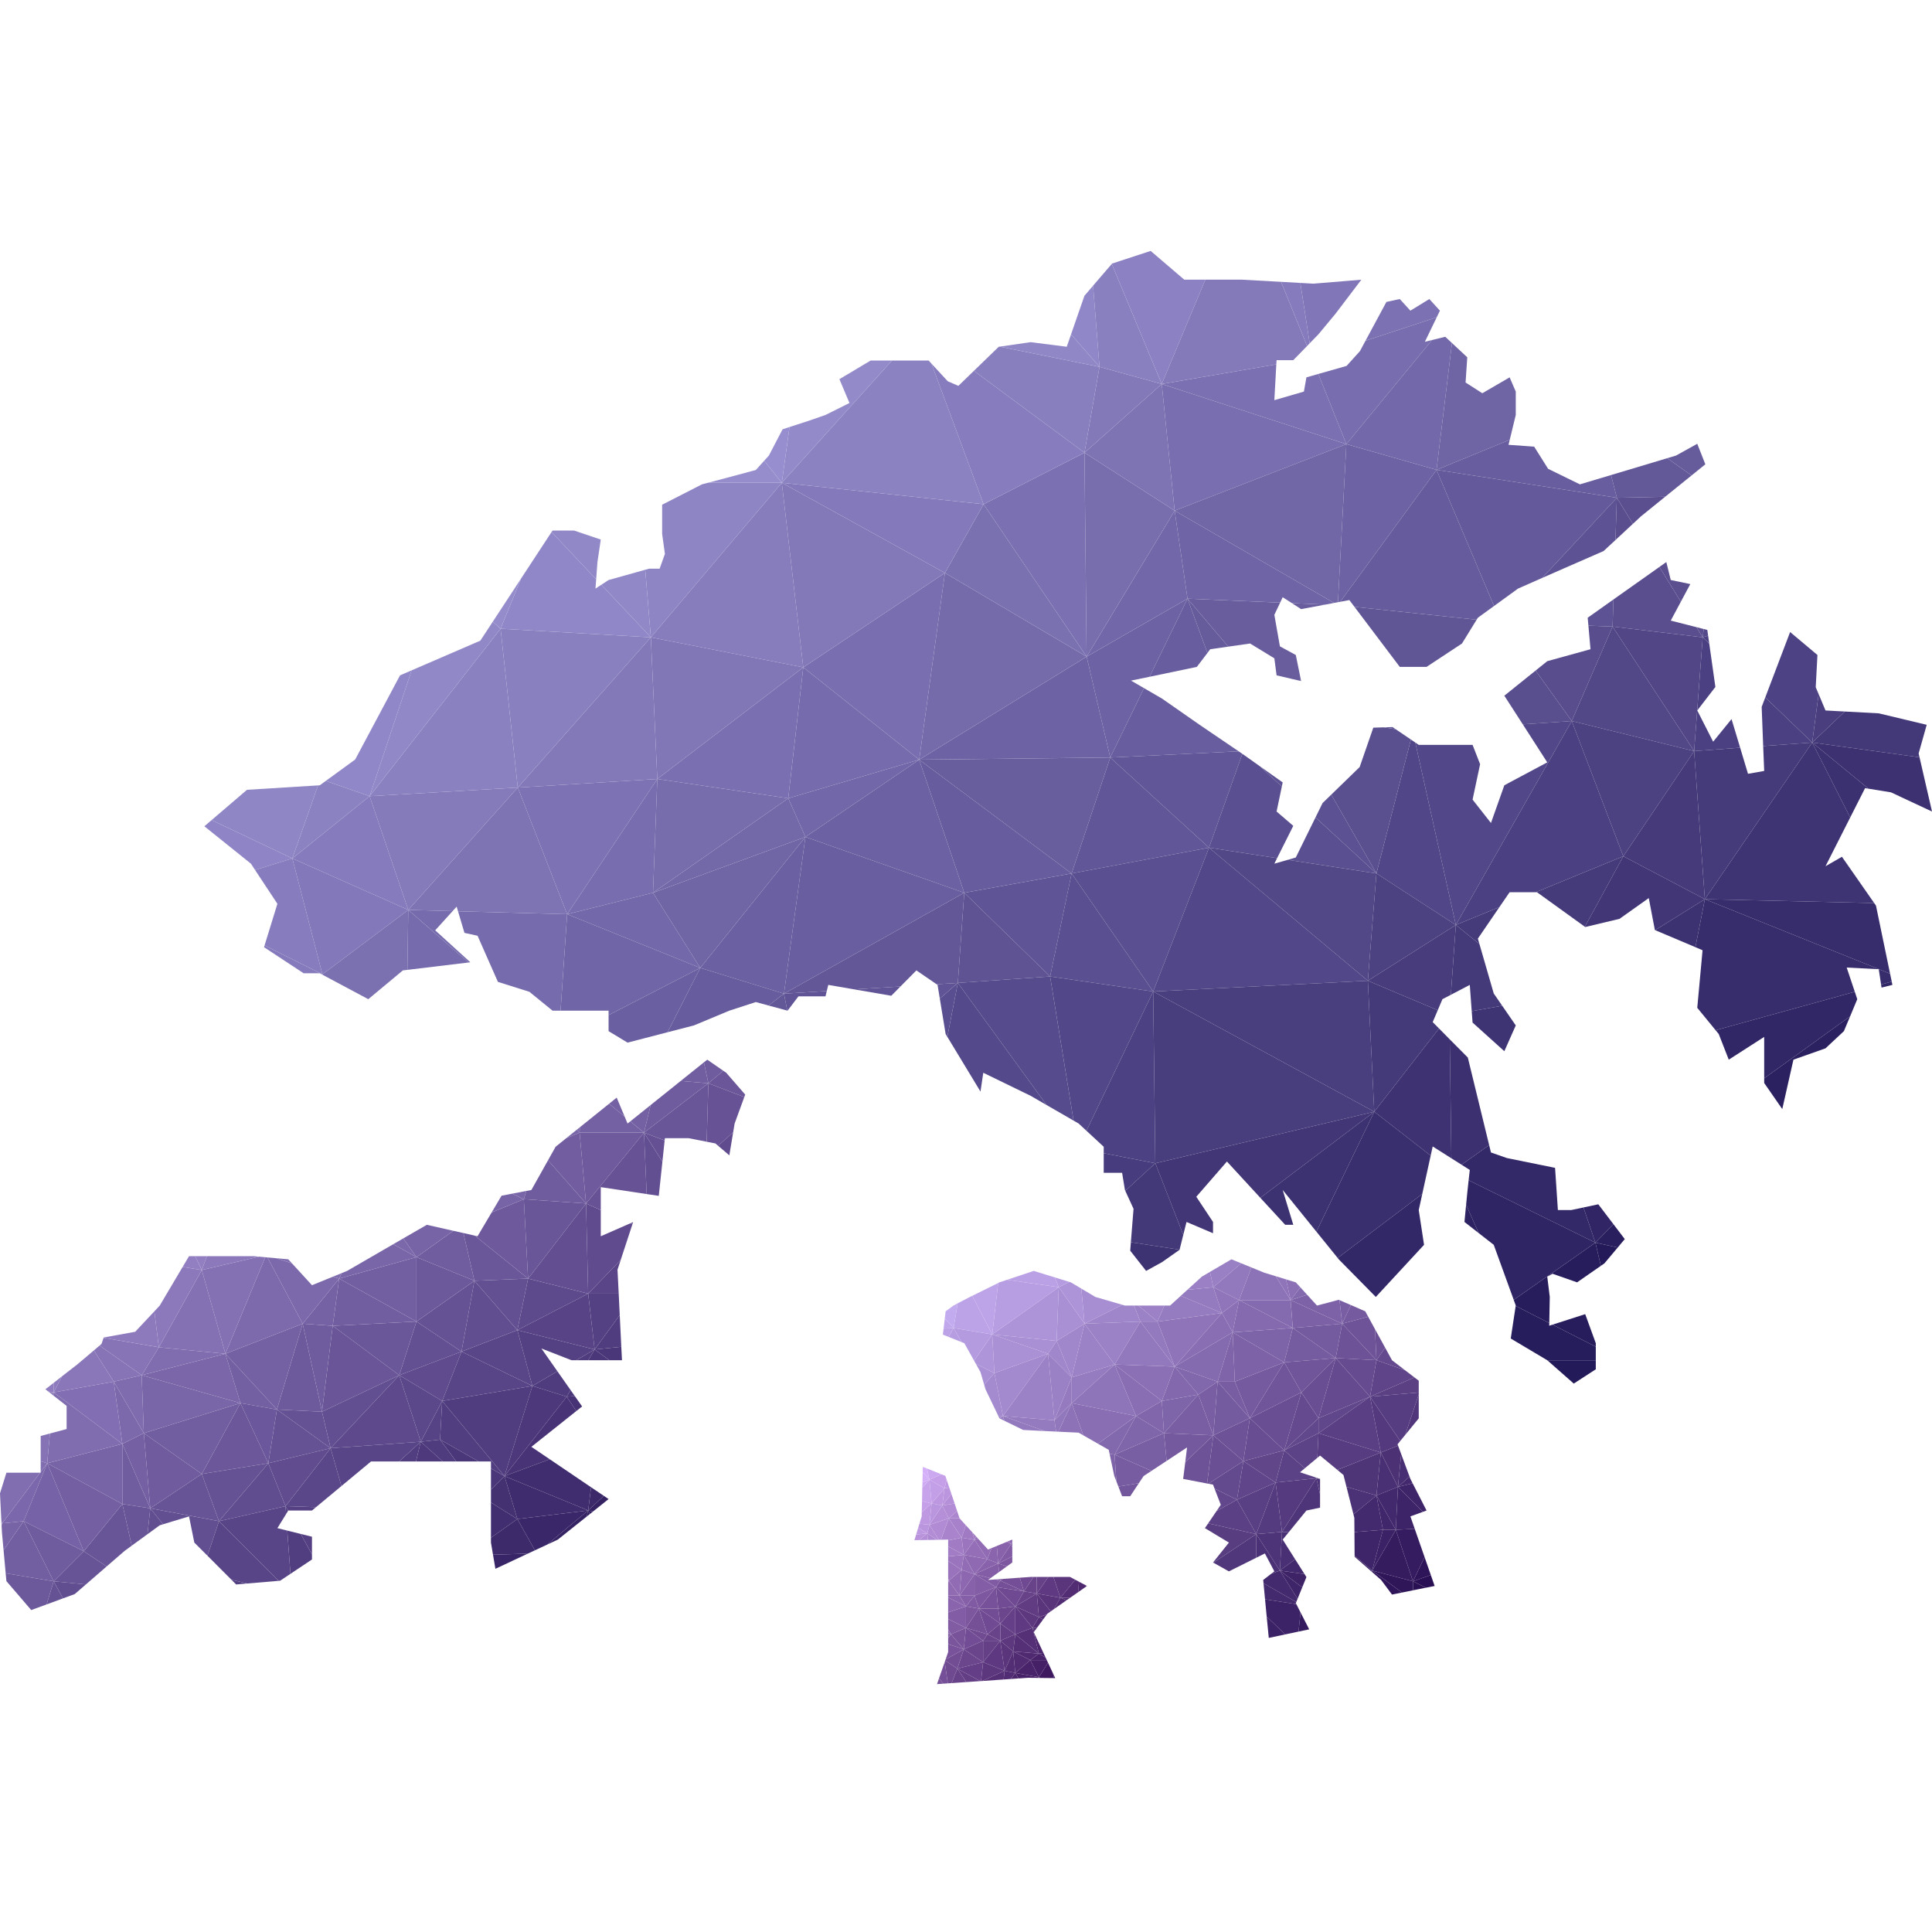 <svg id="Layer_1" data-name="Layer 1" xmlns="http://www.w3.org/2000/svg" viewBox="0 0 500 500"><title>Mapa_Artboard 4</title><polygon points="257.76 410.73 258.87 409.07 257.62 408.75 255.7 408.89 256.33 408.43 252.21 407.4 257.76 410.73" style="fill:#805aa2"/><polygon points="252.21 407.4 256.33 408.43 258.59 406.81 258.32 404.62 252.21 407.4" style="fill:#835da5"/><polygon points="258.82 408.67 257.62 408.75 258.87 409.07 258.82 408.67" style="fill:#835da5"/><polygon points="252.21 407.4 258.32 404.62 255.54 403.51 252.21 407.4" style="fill:#8862aa"/><polygon points="252.21 412.95 257.76 410.73 252.21 407.4 252.21 412.95" style="fill:#835da5"/><polygon points="252.21 412.95 252.21 407.4 248.32 412.95 252.21 412.95" style="fill:#8762aa"/><polygon points="252.21 407.4 249.43 402.4 248.87 406.29 252.21 407.4" style="fill:#926db5"/><polygon points="258.32 404.62 258.59 406.81 260.58 405.38 258.32 404.62" style="fill:#7c569e"/><polygon points="259.6 408.61 258.82 408.67 258.87 409.07 259.6 408.61" style="fill:#7c569e"/><polygon points="258.32 404.62 257.97 400.09 256.58 400.66 255.54 403.51 258.32 404.62" style="fill:#8a64ac"/><polygon points="264.99 411.84 263.92 408.31 259.6 408.61 258.87 409.07 264.99 411.84" style="fill:#744e96"/><polygon points="252.21 407.4 255.54 403.51 249.43 402.4 252.21 407.4" style="fill:#8f6ab2"/><polygon points="252.21 412.95 253.32 416.29 257.76 410.73 252.21 412.95" style="fill:#7d579f"/><polygon points="264.99 411.84 258.87 409.07 257.76 410.73 264.99 411.84" style="fill:#754f97"/><polygon points="253.32 416.29 252.21 412.95 249.99 415.73 253.32 416.29" style="fill:#805aa2"/><polygon points="253.32 416.29 258.32 416.29 257.76 410.73 253.32 416.29" style="fill:#775199"/><polygon points="252.21 407.4 248.87 406.29 248.32 412.95 252.21 407.4" style="fill:#8d68b0"/><polygon points="258.32 404.62 260.58 405.38 261.98 404.37 261.98 402.79 258.32 404.62" style="fill:#7d579f"/><polygon points="255.54 403.51 252.21 398.51 249.43 402.4 255.54 403.51" style="fill:#946eb6"/><polygon points="252.21 412.95 248.32 412.95 249.99 415.73 252.21 412.95" style="fill:#855fa7"/><polygon points="248.87 406.29 245.54 409.07 248.32 412.95 248.87 406.29" style="fill:#916cb4"/><polygon points="248.32 412.95 245.38 412.95 245.38 413.43 249.99 415.73 248.32 412.95" style="fill:#8a64ac"/><polygon points="248.87 406.29 245.38 403.96 245.38 408.48 245.54 409.07 248.87 406.29" style="fill:#9974bc"/><polygon points="262.76 415.73 264.99 411.84 257.76 410.73 262.76 415.73" style="fill:#6f4991"/><polygon points="255.54 403.51 256.58 400.66 255.7 401.02 253.23 398.31 252.21 398.51 255.54 403.51" style="fill:#916bb3"/><polygon points="258.32 404.62 261.98 402.79 261.98 400.43 261.65 399.62 258.32 404.62" style="fill:#815ca4"/><polygon points="258.32 416.29 262.76 415.73 257.76 410.73 258.32 416.29" style="fill:#714b93"/><polygon points="258.32 404.62 261.65 399.62 260.59 399.01 257.97 400.09 258.32 404.62" style="fill:#8862aa"/><polygon points="261.98 400.43 261.98 399.6 261.65 399.62 261.98 400.43" style="fill:#7d58a0"/><polygon points="252.21 398.51 248.87 397.95 249.43 402.4 252.21 398.51" style="fill:#9b76be"/><polygon points="248.87 406.29 249.43 402.4 245.38 402.8 245.38 403.96 248.87 406.29" style="fill:#9a75bd"/><polygon points="248.87 397.95 252.21 398.51 251.62 396.54 249.95 394.72 248.87 397.95" style="fill:#a07bc3"/><polygon points="245.54 409.07 245.38 409.62 245.38 412.95 248.32 412.95 245.54 409.07" style="fill:#916bb2"/><polygon points="262.76 415.73 258.32 416.29 258.87 420.18 262.76 415.73" style="fill:#6c468d"/><polygon points="258.87 420.18 258.32 416.29 253.32 416.29 258.87 420.18" style="fill:#724c94"/><polygon points="253.32 416.29 255.54 422.95 258.87 420.18 253.32 416.29" style="fill:#704a92"/><polygon points="245.38 400.19 245.38 402.8 249.43 402.4 245.38 400.19" style="fill:#a27dc5"/><polygon points="245.38 409.11 245.38 409.62 245.54 409.07 245.38 409.11" style="fill:#9872ba"/><polygon points="264.99 411.84 267.48 408.11 266.74 408.11 263.92 408.31 264.99 411.84" style="fill:#6f4991"/><polygon points="264.99 411.84 268.32 412.4 268.32 408.11 267.48 408.11 264.99 411.84" style="fill:#68438a"/><polygon points="262.76 415.73 268.32 412.4 264.99 411.84 262.76 415.73" style="fill:#674289"/><polygon points="262.76 415.73 268.87 418.51 268.32 412.4 262.76 415.73" style="fill:#613c83"/><polygon points="253.23 398.31 252.63 397.66 252.21 398.51 253.23 398.31" style="fill:#9771ba"/><polygon points="261.15 398.78 260.59 399.01 261.65 399.62 261.15 398.78" style="fill:#8d68b0"/><polygon points="261.98 398.97 261.98 398.44 261.15 398.78 261.65 399.62 261.98 398.97" style="fill:#8b65ad"/><polygon points="253.32 416.29 249.99 415.73 249.99 421.29 253.32 416.29" style="fill:#7d579e"/><polygon points="249.99 421.29 249.99 415.73 245.38 417.27 245.38 418.99 249.99 421.29" style="fill:#825ca5"/><polygon points="255.54 422.95 253.32 416.29 249.99 421.29 255.54 422.95" style="fill:#755097"/><polygon points="258.87 420.18 262.76 422.95 262.76 415.73 258.87 420.18" style="fill:#653f87"/><polygon points="245.38 408.48 245.38 408.89 245.54 409.07 245.38 408.48" style="fill:#a17bc3"/><polygon points="248.87 397.95 245.38 398.65 245.38 400.19 249.43 402.4 248.87 397.95" style="fill:#a17cc4"/><polygon points="248.87 397.95 245.54 392.95 243.53 398.48 245.38 398.44 245.38 398.65 248.87 397.95" style="fill:#a984cc"/><polygon points="249.99 415.73 245.38 413.43 245.38 417.27 249.99 415.73" style="fill:#8a65ad"/><polygon points="252.63 397.66 251.62 396.54 252.21 398.51 252.63 397.66" style="fill:#9f79c1"/><polygon points="245.38 409.01 245.38 409.11 245.54 409.07 245.38 409.01" style="fill:#9e79c1"/><polygon points="262.76 422.95 258.87 420.18 258.87 424.62 262.76 422.95" style="fill:#633e85"/><polygon points="255.54 422.95 258.87 424.62 258.87 420.18 255.54 422.95" style="fill:#68438a"/><polygon points="255.54 422.95 249.99 421.29 254.43 424.62 255.54 422.95" style="fill:#704b92"/><polygon points="249.99 421.29 249.43 426.84 254.43 424.62 249.99 421.29" style="fill:#724c95"/><polygon points="268.32 412.4 271.32 408.11 268.32 408.11 268.32 412.4" style="fill:#664188"/><polygon points="274.43 413.51 272.63 408.11 271.32 408.11 268.32 412.4 274.43 413.51" style="fill:#5f3981"/><polygon points="245.38 408.89 245.38 409.01 245.54 409.07 245.38 408.89" style="fill:#a27cc4"/><polygon points="254.43 424.62 258.87 424.62 255.54 422.95 254.43 424.62" style="fill:#69438a"/><polygon points="267.21 421.29 268.87 418.51 262.76 415.73 267.21 421.29" style="fill:#5d387f"/><polygon points="268.87 427.95 267.21 421.29 262.76 422.95 268.87 427.95" style="fill:#553077"/><polygon points="262.76 415.73 262.76 422.95 267.21 421.29 262.76 415.73" style="fill:#5f3981"/><polygon points="249.99 421.29 245.38 418.99 245.38 421.67 246.1 422.95 249.99 421.29" style="fill:#815ca3"/><polygon points="261.98 399.33 261.98 398.97 261.65 399.62 261.98 399.33" style="fill:#855fa7"/><polygon points="245.38 421.67 245.38 422.66 246.1 422.95 245.38 421.67" style="fill:#8863ab"/><polygon points="248.87 397.95 249.95 394.72 248.34 392.95 245.54 392.95 248.87 397.95" style="fill:#a782ca"/><polygon points="239.99 396.84 240.13 398.54 242.47 398.5 239.99 396.84" style="fill:#ad89d1"/><polygon points="245.54 392.95 248.34 392.95 248.34 392.95 247.7 391.04 245.54 392.95" style="fill:#ab86ce"/><polygon points="261.98 399.6 261.98 399.33 261.65 399.62 261.98 399.6" style="fill:#7e59a0"/><polygon points="268.87 418.51 269.96 419.12 270.91 417.83 268.87 418.51" style="fill:#522d74"/><polygon points="268.32 412.4 268.87 418.51 270.91 417.83 271.07 417.62 271.92 417.02 268.32 412.4" style="fill:#5a357c"/><polygon points="240.54 394.62 239.99 396.84 242.47 398.5 242.96 398.49 240.54 394.62" style="fill:#b28dd5"/><polygon points="268.32 412.4 271.92 417.02 272.76 416.43 274.43 413.51 268.32 412.4" style="fill:#59347b"/><polygon points="246.1 422.95 249.43 426.84 249.99 421.29 246.1 422.95" style="fill:#78539a"/><polygon points="262.21 427.4 258.87 424.62 259.99 432.4 262.21 427.4" style="fill:#5a357c"/><polygon points="249.43 426.84 246.1 422.95 245.38 423.91 245.38 425.5 249.43 426.84" style="fill:#7a559c"/><polygon points="239.99 396.84 237.87 398.58 240.13 398.54 239.99 396.84" style="fill:#b38dd6"/><polygon points="245.54 392.95 240.54 394.62 242.96 398.49 243.53 398.48 245.54 392.95" style="fill:#b18cd4"/><polygon points="240.54 394.62 245.54 392.95 243.87 389.62 240.54 394.62" style="fill:#b590d8"/><polygon points="245.38 422.66 245.38 423.91 246.1 422.95 245.38 422.66" style="fill:#845fa6"/><polygon points="262.76 422.95 258.87 424.62 262.21 427.4 262.76 422.95" style="fill:#5d387f"/><polygon points="267.21 421.29 268.36 421.29 269.96 419.12 268.87 418.51 267.21 421.29" style="fill:#532e75"/><polygon points="258.87 424.62 254.43 424.62 254.43 430.18 258.87 424.62" style="fill:#654087"/><polygon points="243.87 389.62 245.54 392.95 247.7 391.04 247.05 389.09 243.87 389.62" style="fill:#b28dd5"/><polygon points="254.43 424.62 249.43 426.84 254.43 430.18 254.43 424.62" style="fill:#6b458c"/><polygon points="249.43 426.84 247.76 431.84 254.43 430.18 249.43 426.84" style="fill:#6b468d"/><polygon points="267.84 421.99 268.36 421.29 267.21 421.29 267.84 421.99" style="fill:#4c286e"/><polygon points="276.06 414.12 276.93 413.51 274.43 413.51 276.06 414.12" style="fill:#4f2a71"/><polygon points="274.43 413.51 278.26 408.83 276.91 408.11 272.63 408.11 274.43 413.51" style="fill:#5a357c"/><polygon points="239.99 396.84 237.1 397.13 236.65 398.6 237.87 398.58 239.99 396.84" style="fill:#b994dc"/><polygon points="237.63 395.38 237.1 397.13 239.99 396.84 237.63 395.38" style="fill:#bd99e1"/><polygon points="244.43 385.18 241.1 389.07 243.87 389.62 244.43 385.18" style="fill:#bd98e0"/><polygon points="240.54 394.62 237.95 394.33 237.63 395.38 239.99 396.84 240.54 394.62" style="fill:#ba96de"/><polygon points="274.43 413.51 276.93 413.51 279.01 412.06 279.25 409.35 278.26 408.83 274.43 413.51" style="fill:#532d74"/><polygon points="241.1 389.07 240.54 394.62 243.87 389.62 241.1 389.07" style="fill:#ba96de"/><polygon points="243.87 389.62 247.05 389.09 246.22 386.61 243.87 389.62" style="fill:#b590d8"/><polygon points="262.21 427.4 266.65 429.62 268.87 427.95 262.21 427.4" style="fill:#4f2a71"/><polygon points="262.76 422.95 262.21 427.4 268.87 427.95 262.76 422.95" style="fill:#553077"/><polygon points="272.76 416.43 276.06 414.12 274.43 413.51 272.76 416.43" style="fill:#512c73"/><polygon points="266.65 429.62 262.21 427.4 262.76 432.95 266.65 429.62" style="fill:#512c73"/><polygon points="249.43 426.84 245.38 425.5 245.38 427.55 244.72 429.46 249.43 426.84" style="fill:#78529a"/><polygon points="241.1 389.07 238.55 391.36 238.53 392.44 237.95 394.33 240.54 394.62 241.1 389.07" style="fill:#be99e2"/><polygon points="258.87 424.62 254.43 430.18 259.99 432.4 258.87 424.62" style="fill:#5e3880"/><polygon points="259.99 432.4 254.43 430.18 253.89 435.06 254.19 435.04 259.99 432.4" style="fill:#5c377e"/><polygon points="247.76 431.84 249.43 426.84 244.72 429.46 244.62 429.75 247.76 431.84" style="fill:#724d94"/><polygon points="281.31 410.45 281.04 410.3 281.18 410.54 281.31 410.45" style="fill:#502a71"/><polygon points="243.87 389.62 246.22 386.61 245.67 384.97 244.43 385.18 243.87 389.62" style="fill:#bb96de"/><polygon points="238.62 388.51 238.55 391.36 241.1 389.07 238.62 388.51" style="fill:#c5a0e8"/><polygon points="244.43 385.18 245.67 384.97 244.99 382.94 244.43 385.18" style="fill:#bf9ae2"/><polygon points="268.87 427.95 270.05 427.79 267.53 422.41 267.84 421.99 267.21 421.29 268.87 427.95" style="fill:#4c276e"/><polygon points="270.61 429 270.05 427.79 268.87 427.95 270.61 429" style="fill:#452167"/><polygon points="266.65 429.62 270.9 429.62 270.61 429 268.87 427.95 266.65 429.62" style="fill:#48236a"/><polygon points="262.21 427.4 259.99 432.4 262.76 432.95 262.21 427.4" style="fill:#542e75"/><polygon points="262.76 432.95 259.99 432.4 259.74 434.65 261.59 434.52 262.76 432.95" style="fill:#512b73"/><polygon points="247.76 431.84 244.62 429.75 244.5 430.1 245.29 435.65 246.27 435.59 247.76 431.84" style="fill:#6f4a91"/><polygon points="281.18 410.54 281.04 410.3 279.25 409.35 279.01 412.06 281.18 410.54" style="fill:#4e2970"/><polygon points="268.87 434.07 271.23 430.31 270.9 429.62 266.65 429.62 268.87 434.07" style="fill:#452067"/><polygon points="254.43 430.18 247.76 431.84 253.68 435.07 253.89 435.06 254.43 430.18" style="fill:#643e86"/><polygon points="247.76 431.84 250.08 435.32 253.68 435.07 247.76 431.84" style="fill:#633e84"/><polygon points="241.1 389.07 240.54 382.95 238.69 385.03 238.62 388.51 241.1 389.07" style="fill:#c7a3eb"/><polygon points="244.43 385.18 240.54 382.95 241.1 389.07 244.43 385.18" style="fill:#c39fe7"/><polygon points="262.76 432.95 263.58 434.38 266.02 434.21 268.63 434.24 268.87 434.07 262.76 432.95" style="fill:#472168"/><polygon points="247.76 431.84 246.27 435.59 250.08 435.32 247.76 431.84" style="fill:#674289"/><polygon points="266.65 429.62 262.76 432.95 268.87 434.07 266.65 429.62" style="fill:#49246b"/><polygon points="259.99 432.4 254.19 435.04 259.74 434.65 259.99 432.4" style="fill:#553077"/><polygon points="240.54 382.95 244.43 385.18 244.99 382.94 244.66 381.96 243.67 381.56 240.54 382.95" style="fill:#c5a0e8"/><polygon points="240.54 382.95 238.79 380.98 238.73 383.62 240.54 382.95" style="fill:#d4b0f8"/><polygon points="262.76 432.95 261.59 434.52 263.58 434.38 262.76 432.95" style="fill:#4b266d"/><polygon points="244.5 430.1 243.01 434.37 244.15 435.73 245.29 435.65 244.5 430.1" style="fill:#754f97"/><polygon points="243.01 434.37 242.5 435.85 244.15 435.73 243.01 434.37" style="fill:#765198"/><polygon points="240.54 382.95 243.67 381.56 239.9 380.05 240.54 382.95" style="fill:#cca8f0"/><polygon points="238.73 383.62 238.69 385.03 240.54 382.95 238.73 383.62" style="fill:#ceaaf2"/><polygon points="272.51 433.06 272.82 434.29 273.09 434.29 272.51 433.06" style="fill:#39155b"/><polygon points="272.51 433.06 271.23 430.31 268.87 434.07 269.24 434.25 272.82 434.29 272.51 433.06" style="fill:#3e1960"/><polygon points="268.85 434.24 269.24 434.25 268.87 434.07 268.85 434.24" style="fill:#3c185f"/><polygon points="268.63 434.24 268.85 434.24 268.87 434.07 268.63 434.24" style="fill:#411d63"/><polygon points="240.54 382.95 239.9 380.05 238.82 379.62 238.79 380.98 240.54 382.95" style="fill:#d4b0f8"/><polygon points="320.12 388.13 314.31 385.22 315.94 389.44 314.84 391.06 320.12 388.13" style="fill:#62478c"/><polygon points="325.12 397.02 320.12 388.13 314.84 391.06 312.67 394.25 325.12 397.02" style="fill:#5b4085"/><polygon points="289.44 384.72 290.4 387.22 292.5 387.22 294.74 383.84 289.44 384.72" style="fill:#72579c"/><polygon points="314.01 371.46 301.23 370.91 301.92 378.08 307.21 374.59 306.75 378.38 314.01 371.46" style="fill:#74599e"/><polygon points="314.01 371.46 306.75 378.38 306.2 382.74 312.39 383.93 314.01 371.46" style="fill:#6d5297"/><polygon points="288.46 376.46 288.92 383.38 289.44 384.72 294.74 383.84 295.96 382 298 380.66 288.46 376.46" style="fill:#775ca1"/><polygon points="321.79 378.13 314.01 371.46 312.39 383.93 312.73 383.99 321.79 378.13" style="fill:#6a4f94"/><polygon points="320.12 388.13 321.79 378.13 312.73 383.99 313.93 384.22 314.31 385.22 320.12 388.13" style="fill:#63498d"/><polygon points="325.12 397.02 312.67 394.25 311.83 395.48 318.04 399.22 313.93 404.37 314.02 404.42 325.12 397.02" style="fill:#583d81"/><polygon points="320.12 388.13 330.12 383.68 321.79 378.13 320.12 388.13" style="fill:#60458a"/><polygon points="301.23 370.91 288.46 376.46 298 380.66 301.92 378.08 301.23 370.91" style="fill:#785ea3"/><polygon points="323.46 367.02 314.01 371.46 321.79 378.13 323.46 367.02" style="fill:#6d5297"/><polygon points="325.12 397.02 330.12 383.68 320.12 388.13 325.12 397.02" style="fill:#593f83"/><polygon points="288.46 376.46 301.23 370.91 294.01 366.46 288.46 376.46" style="fill:#7f65aa"/><polygon points="294.01 366.46 301.23 370.91 300.68 362.57 294.01 366.46" style="fill:#8166ab"/><polygon points="331.23 406.46 331.79 396.46 325.12 397.02 331.23 406.46" style="fill:#4d3377"/><polygon points="300.68 362.57 301.23 370.91 310.12 360.91 300.68 362.57" style="fill:#7e64a9"/><polygon points="325.12 397.02 331.79 396.46 330.12 383.68 325.12 397.02" style="fill:#543a7e"/><polygon points="314.02 404.42 318.04 406.67 325.12 403.14 325.12 397.02 314.02 404.42" style="fill:#50367a"/><polygon points="323.46 367.02 321.79 378.13 332.35 375.35 323.46 367.02" style="fill:#684d92"/><polygon points="301.23 370.91 314.01 371.46 310.12 360.91 301.23 370.91" style="fill:#795ea3"/><polygon points="310.12 360.91 314.01 371.46 315.12 357.57 310.12 360.91" style="fill:#795ea4"/><polygon points="288.46 376.46 287.16 376.25 288.38 382 288.92 383.38 288.46 376.46" style="fill:#7e63a8"/><polygon points="294.01 366.46 284.16 373.63 286.94 375.22 287.16 376.25 288.46 376.46 294.01 366.46" style="fill:#8268ad"/><polygon points="321.79 378.13 330.12 383.68 332.35 375.35 321.79 378.13" style="fill:#61468a"/><polygon points="330.12 383.68 340.68 382.57 340.4 382.33 336.44 381.02 337.69 379.98 332.35 375.35 330.12 383.68" style="fill:#5b4185"/><polygon points="329.02 407.27 326.91 408.89 327 409.75 335.47 414.6 335.81 413.78 331.23 406.46 329.02 407.27" style="fill:#43296d"/><polygon points="325.12 397.02 325.12 403.14 327.35 402.03 329.8 406.67 329.02 407.27 331.23 406.46 325.12 397.02" style="fill:#4b3175"/><polygon points="300.68 362.57 310.12 360.91 304.01 353.68 300.68 362.57" style="fill:#8368ae"/><polygon points="323.46 367.02 315.12 357.57 314.01 371.46 323.46 367.02" style="fill:#745a9f"/><polygon points="315.12 357.57 323.46 367.02 319.57 357.57 315.12 357.57" style="fill:#785da2"/><polygon points="332.35 352.57 319.57 357.57 323.46 367.02 332.35 352.57" style="fill:#755aa0"/><polygon points="288.46 353.13 294.01 366.46 300.68 362.57 288.46 353.13" style="fill:#896eb3"/><polygon points="277.35 363.13 273.9 370.52 279.15 370.77 280.38 371.48 277.35 363.13" style="fill:#8d72b7"/><polygon points="310.12 360.91 315.12 357.57 304.01 353.68 310.12 360.91" style="fill:#8167ac"/><polygon points="319.01 344.8 304.01 353.68 315.12 357.57 319.01 344.8" style="fill:#846aaf"/><polygon points="336.79 360.35 323.46 367.02 332.35 375.35 336.79 360.35" style="fill:#694e94"/><polygon points="331.79 396.46 340.68 382.57 330.12 383.68 331.79 396.46" style="fill:#553a7f"/><polygon points="340.68 382.57 331.79 396.46 333.52 396.54 338.1 390.92 341.63 390.18 341.63 386.7 340.68 382.57" style="fill:#4e3478"/><polygon points="327 409.75 327.39 413.9 335.49 415.15 335.35 414.89 335.47 414.6 327 409.75" style="fill:#43296d"/><polygon points="294.01 366.46 277.35 363.13 280.38 371.48 284.16 373.63 294.01 366.46" style="fill:#896eb3"/><polygon points="288.46 353.13 277.35 363.13 294.01 366.46 288.46 353.13" style="fill:#8e74b9"/><polygon points="331.23 406.46 335.18 403.54 331.96 398.44 333.52 396.54 331.79 396.46 331.23 406.46" style="fill:#492f73"/><polygon points="337.61 407.37 335.18 403.54 331.23 406.46 337.61 407.37" style="fill:#42286c"/><polygon points="340.69 382.43 340.4 382.33 340.68 382.57 340.69 382.43" style="fill:#5c4286"/><polygon points="332.35 375.35 337.69 379.98 340.93 377.28 341.23 370.91 332.35 375.35" style="fill:#5c4286"/><polygon points="340.88 382.49 340.69 382.43 340.68 382.57 340.88 382.49" style="fill:#573c81"/><polygon points="357.35 375.91 341.23 370.91 340.93 377.28 341.63 376.7 346.1 380.4 357.35 375.91" style="fill:#573c81"/><polygon points="288.46 353.13 300.68 362.57 304.01 353.68 288.46 353.13" style="fill:#8b70b5"/><polygon points="277.35 363.13 272.9 367.57 273.32 370.49 273.9 370.52 277.35 363.13" style="fill:#9177bc"/><polygon points="332.35 375.35 341.23 370.91 341.23 367.02 332.35 375.35" style="fill:#61478b"/><polygon points="341.23 367.02 341.23 370.91 354.57 361.46 341.23 367.02" style="fill:#60468a"/><polygon points="327.39 413.9 327.82 418.38 332.63 422.98 336.06 422.25 336.58 417.3 335.49 415.15 327.39 413.9" style="fill:#3c2266"/><polygon points="336.79 360.35 332.35 375.35 341.23 367.02 336.79 360.35" style="fill:#654a90"/><polygon points="319.57 357.57 319.01 344.8 315.12 357.57 319.57 357.57" style="fill:#8064aa"/><polygon points="272.9 367.57 277.35 363.13 277.35 356.46 272.9 367.57" style="fill:#957abf"/><polygon points="288.46 353.13 277.35 356.46 277.35 363.13 288.46 353.13" style="fill:#957bc0"/><polygon points="323.46 367.02 336.79 360.35 332.35 352.57 323.46 367.02" style="fill:#70559b"/><polygon points="304.01 353.68 295.12 342.02 288.46 353.13 304.01 353.68" style="fill:#9278bd"/><polygon points="345.68 351.46 334.57 343.68 332.35 352.57 345.68 351.46" style="fill:#755b9f"/><polygon points="335.81 413.78 337.02 410.8 331.23 406.46 335.81 413.78" style="fill:#3e2468"/><polygon points="259.92 367.69 264.79 370.07 270.35 370.35 259.57 366.46 259.92 367.69" style="fill:#9379be"/><polygon points="272.9 367.57 259.57 366.46 270.35 370.35 273.32 370.49 272.9 367.57" style="fill:#947abf"/><polygon points="332.35 352.57 319.01 344.8 319.57 357.57 332.35 352.57" style="fill:#7d62a7"/><polygon points="341.63 386.7 341.63 382.85 340.68 382.57 341.63 386.7" style="fill:#4b3175"/><polygon points="356.23 387.02 348.47 384.8 350.27 391.9 356.23 387.02" style="fill:#4b3175"/><polygon points="337.02 410.8 338.1 408.15 337.61 407.37 331.23 406.46 337.02 410.8" style="fill:#3e2367"/><polygon points="304.01 353.68 316.23 339.8 299.57 342.02 304.01 353.68" style="fill:#8f74b9"/><polygon points="271.23 350.35 277.35 356.46 273.46 347.02 271.23 350.35" style="fill:#a086cb"/><polygon points="304.01 353.68 299.57 342.02 295.12 342.02 304.01 353.68" style="fill:#9379be"/><polygon points="354.77 406.56 355.09 406.83 355.12 406.46 354.77 406.56" style="fill:#351b5f"/><polygon points="328.36 423.89 332.63 422.98 327.82 418.38 328.36 423.89" style="fill:#3b2165"/><polygon points="304.01 353.68 319.01 344.8 316.23 339.8 304.01 353.68" style="fill:#896eb4"/><polygon points="299.57 342.02 294.6 337.88 293.47 337.88 295.12 342.02 299.57 342.02" style="fill:#9b81c6"/><polygon points="320.68 336.46 316.23 339.8 319.01 344.8 320.68 336.46" style="fill:#8b70b5"/><polygon points="356.23 387.02 350.27 391.9 350.5 392.83 350.53 396.5 357.9 395.91 356.23 387.02" style="fill:#43296e"/><polygon points="332.35 352.57 336.79 360.35 345.68 351.46 332.35 352.57" style="fill:#70559a"/><polygon points="271.23 350.35 272.9 367.57 277.35 356.46 271.23 350.35" style="fill:#9a80c5"/><polygon points="288.46 353.13 280.68 342.57 277.35 356.46 288.46 353.13" style="fill:#9b81c6"/><polygon points="259.57 366.46 272.9 367.57 271.23 350.35 259.57 366.46" style="fill:#9b81c6"/><polygon points="357.9 395.91 350.53 396.5 350.57 402.6 355.12 406.46 357.9 395.91" style="fill:#3e2468"/><polygon points="350.57 402.6 350.58 402.89 354.77 406.56 355.12 406.46 350.57 402.6" style="fill:#3d2367"/><polygon points="341.63 382.85 341.63 382.74 340.88 382.49 340.68 382.57 341.63 382.85" style="fill:#4e3578"/><polygon points="357.35 375.91 346.1 380.4 347.69 381.73 348.47 384.8 356.23 387.02 357.35 375.91" style="fill:#4e3578"/><polygon points="361.79 384.8 357.35 375.91 356.23 387.02 361.79 384.8" style="fill:#492f73"/><polygon points="288.46 353.13 295.12 342.02 280.68 342.57 288.46 353.13" style="fill:#9b81c6"/><polygon points="280.68 342.57 295.12 342.02 293.47 337.88 291.13 337.88 290.46 337.68 280.68 342.57" style="fill:#9f86ca"/><polygon points="319.01 344.8 332.35 352.57 334.57 343.68 319.01 344.8" style="fill:#7d63a8"/><polygon points="336.79 360.35 341.23 367.02 345.68 351.46 336.79 360.35" style="fill:#694e93"/><polygon points="277.35 356.46 280.68 342.57 273.46 347.02 277.35 356.46" style="fill:#a086cb"/><polygon points="258.34 366.4 258.66 367.07 258.7 367.09 259.57 366.46 258.34 366.4" style="fill:#a086cb"/><polygon points="301.34 337.88 294.6 337.88 299.57 342.02 301.34 337.88" style="fill:#9c81c7"/><polygon points="316.23 339.8 305.58 335.36 302.81 337.88 301.34 337.88 299.57 342.02 316.23 339.8" style="fill:#957bc0"/><polygon points="334.57 343.68 320.68 336.46 319.01 344.8 334.57 343.68" style="fill:#856ab0"/><polygon points="345.68 351.46 341.23 367.02 354.57 361.46 345.68 351.46" style="fill:#654a8f"/><polygon points="336.06 422.25 338.82 421.67 336.58 417.3 336.06 422.25" style="fill:#331a5e"/><polygon points="316.23 339.8 314.01 333.13 307.29 333.8 305.58 335.36 316.23 339.8" style="fill:#947abf"/><polygon points="341.23 370.91 357.35 375.91 354.57 361.46 341.23 370.91" style="fill:#5a3f84"/><polygon points="356.23 387.02 357.9 395.91 361.23 395.91 356.23 387.02" style="fill:#40266a"/><polygon points="354.57 361.46 357.35 375.91 361.81 374.12 361.69 373.78 362.38 372.93 354.57 361.46" style="fill:#54397e"/><polygon points="355.12 406.46 361.23 395.91 357.9 395.91 355.12 406.46" style="fill:#3b2165"/><polygon points="365.68 409.24 361.23 395.91 355.12 406.46 365.68 409.24" style="fill:#351c5f"/><polygon points="314.01 333.13 316.23 339.8 320.68 336.46 314.01 333.13" style="fill:#9075ba"/><polygon points="361.23 395.91 361.79 384.8 356.23 387.02 361.23 395.91" style="fill:#42286d"/><polygon points="258.7 367.09 259.92 367.69 259.57 366.46 258.7 367.09" style="fill:#997ec3"/><polygon points="271.23 350.35 257.35 355.35 259.57 366.46 271.23 350.35" style="fill:#a389ce"/><polygon points="364.78 382.12 362.63 376.33 361.79 384.8 364.78 382.12" style="fill:#482e72"/><polygon points="361.79 384.8 362.63 376.33 361.81 374.12 357.35 375.91 361.79 384.8" style="fill:#4c3175"/><polygon points="334.57 343.68 347.35 342.57 334.01 336.46 334.57 343.68" style="fill:#7c61a6"/><polygon points="320.68 336.46 334.57 343.68 334.01 336.46 320.68 336.46" style="fill:#846aae"/><polygon points="321.23 326.94 318.69 325.91 313.13 329.16 314.01 333.13 321.23 326.94" style="fill:#997fc4"/><polygon points="334.57 343.68 345.68 351.46 347.35 342.57 334.57 343.68" style="fill:#745a9f"/><polygon points="256.79 345.35 252.09 352.14 252.55 352.95 257.35 355.35 256.79 345.35" style="fill:#ae95da"/><polygon points="256.79 345.35 257.35 355.35 271.23 350.35 256.79 345.35" style="fill:#aa90d5"/><polygon points="354.57 361.46 356.23 352.02 345.68 351.46 354.57 361.46" style="fill:#664b90"/><polygon points="356.23 352.02 347.35 342.57 345.68 351.46 356.23 352.02" style="fill:#6d5297"/><polygon points="354.57 361.46 366.05 356.47 363.6 354.6 356.23 352.02 354.57 361.46" style="fill:#604489"/><polygon points="257.35 355.35 254.69 358.32 255.05 359.55 258.34 366.4 259.57 366.46 257.35 355.35" style="fill:#a48acf"/><polygon points="355.12 406.46 362.84 412.15 365.68 411.57 365.68 409.24 355.12 406.46" style="fill:#2f1659"/><polygon points="361.23 395.91 366.13 395.66 365.01 392.44 368.26 391.26 361.79 384.8 361.23 395.91" style="fill:#3d2367"/><polygon points="355.09 406.83 357.43 408.89 360.25 412.67 362.84 412.15 355.12 406.46 355.09 406.83" style="fill:#2f1559"/><polygon points="280.68 342.57 274.01 333.13 273.46 347.02 280.68 342.57" style="fill:#a98fd4"/><polygon points="252.55 352.95 253.75 355.11 254.69 358.32 257.35 355.35 252.55 352.95" style="fill:#aa91d5"/><polygon points="290.46 337.68 283.48 335.65 279.85 333.49 280.68 342.57 290.46 337.68" style="fill:#a78dd2"/><polygon points="280.68 342.57 279.85 333.49 277.13 331.87 276.76 331.76 274.01 333.13 280.68 342.57" style="fill:#ad93d8"/><polygon points="314.01 333.13 313.13 329.16 311.04 330.39 307.29 333.8 314.01 333.13" style="fill:#9b80c6"/><polygon points="314.01 333.13 320.68 336.46 323.85 328.01 321.23 326.94 314.01 333.13" style="fill:#9278bd"/><polygon points="320.68 336.46 334.01 336.46 330.15 330.28 327.2 329.38 323.85 328.01 320.68 336.46" style="fill:#8c72b7"/><polygon points="271.23 350.35 273.46 347.02 256.79 345.35 271.23 350.35" style="fill:#a98fd4"/><polygon points="273.46 347.02 274.01 333.13 256.79 345.35 273.46 347.02" style="fill:#ad94d9"/><polygon points="370.3 407.62 368.68 402.98 365.68 409.24 370.3 407.62" style="fill:#2e1559"/><polygon points="365.68 409.24 368.68 402.98 366.13 395.66 361.23 395.91 365.68 409.24" style="fill:#351b5f"/><polygon points="362.38 372.93 363.68 371.34 367.17 360.87 367.17 360.37 354.57 361.46 362.38 372.93" style="fill:#563c80"/><polygon points="363.68 371.34 367.17 367.07 367.17 360.87 363.68 371.34" style="fill:#51367b"/><polygon points="347.35 342.57 349.61 337.75 346.67 336.48 347.35 342.57" style="fill:#795ea4"/><polygon points="365.59 383.88 365.01 382.74 364.78 382.12 361.79 384.8 365.59 383.88" style="fill:#44296e"/><polygon points="365.68 411.57 369.01 410.9 365.68 409.24 365.68 411.57" style="fill:#291053"/><polygon points="347.35 342.57 346.67 336.48 346.46 336.39 340.84 337.88 338.3 335.1 334.01 336.46 347.35 342.57" style="fill:#7d62a7"/><polygon points="334.01 336.46 332.82 331.1 330.15 330.28 334.01 336.46" style="fill:#8f74ba"/><polygon points="347.35 342.57 356.23 352.02 355.85 343.99 354.09 340.77 347.35 342.57" style="fill:#6e5398"/><polygon points="274.01 333.13 260.62 331.21 258.66 331.87 258.33 332.04 256.79 345.35 274.01 333.13" style="fill:#b79de2"/><polygon points="276.76 331.76 273 330.6 274.01 333.13 276.76 331.76" style="fill:#b59ce0"/><polygon points="358.48 348.79 355.85 343.99 356.23 352.02 358.48 348.79" style="fill:#6b5095"/><polygon points="367.17 360.37 367.17 357.33 366.05 356.47 354.57 361.46 367.17 360.37" style="fill:#5b4084"/><polygon points="368.26 391.26 369.19 390.92 365.59 383.88 361.79 384.8 368.26 391.26" style="fill:#3e2468"/><polygon points="334.01 336.46 336.54 333.17 335.35 331.87 332.82 331.1 334.01 336.46" style="fill:#8b70b5"/><polygon points="338.3 335.1 336.54 333.17 334.01 336.46 338.3 335.1" style="fill:#8369ae"/><polygon points="347.35 342.57 354.09 340.77 353.32 339.36 349.61 337.75 347.35 342.57" style="fill:#755a9f"/><polygon points="369.01 410.9 371.28 410.45 370.3 407.62 365.68 409.24 369.01 410.9" style="fill:#291054"/><polygon points="245.49 345.99 248.84 347.33 246.79 343.68 245.49 345.99" style="fill:#b69de2"/><polygon points="256.79 345.35 246.79 343.68 248.84 347.33 249.57 347.62 252.09 352.14 256.79 345.35" style="fill:#b49be0"/><polygon points="256.79 345.35 251.61 335.36 251.01 335.65 247.85 337.3 246.79 343.68 256.79 345.35" style="fill:#bca3e8"/><polygon points="274.01 333.13 273 330.6 267.53 328.91 260.62 331.21 274.01 333.13" style="fill:#baa0e5"/><polygon points="363.6 354.6 360.25 352.03 358.48 348.79 356.23 352.02 363.6 354.6" style="fill:#64498e"/><polygon points="244.51 341.23 244.2 343.85 246.79 343.68 244.51 341.23" style="fill:#c0a7ec"/><polygon points="244.2 343.85 244.01 345.4 245.49 345.99 246.79 343.68 244.2 343.85" style="fill:#bba2e6"/><polygon points="258.33 332.04 251.61 335.36 256.79 345.35 258.33 332.04" style="fill:#bda4e9"/><polygon points="247.85 337.3 246.75 337.88 244.73 339.36 244.51 341.23 246.79 343.68 247.85 337.3" style="fill:#c3abef"/><polygon points="103.33 355.9 119.44 349.79 107.78 342.01 103.33 355.9" style="fill:#635093"/><polygon points="119.44 349.79 103.33 355.9 114.44 362.57 119.44 349.79" style="fill:#5f4b8e"/><polygon points="137.78 358.68 133.89 344.24 119.44 349.79 137.78 358.68" style="fill:#594689"/><polygon points="113.89 372.57 114.44 362.57 108.89 373.12 113.89 372.57" style="fill:#564385"/><polygon points="103.33 355.9 108.89 373.12 114.44 362.57 103.33 355.9" style="fill:#5b488a"/><polygon points="107.78 342.01 119.44 349.79 122.78 331.46 107.78 342.01" style="fill:#655295"/><polygon points="119.44 349.79 133.89 344.24 122.78 331.46 119.44 349.79" style="fill:#614e90"/><polygon points="119.44 349.79 114.44 362.57 137.78 358.68 119.44 349.79" style="fill:#584588"/><polygon points="107.78 342.01 122.78 331.46 107.78 325.35 107.78 342.01" style="fill:#6c599c"/><polygon points="103.33 355.9 107.78 342.01 86.11 343.12 103.33 355.9" style="fill:#6a579a"/><polygon points="86.11 343.12 107.78 342.01 87.78 330.9 86.11 343.12" style="fill:#715ea1"/><polygon points="103.33 355.9 85.56 374.79 108.89 373.12 103.33 355.9" style="fill:#5d498c"/><polygon points="114.44 362.57 130.56 382.01 137.78 358.68 114.44 362.57" style="fill:#503d7f"/><polygon points="107.78 342.01 107.78 325.35 87.78 330.9 107.78 342.01" style="fill:#725fa2"/><polygon points="103.33 355.9 86.11 343.12 83.33 365.35 103.33 355.9" style="fill:#695598"/><polygon points="107.78 325.35 122.78 331.46 119.93 319.11 117.33 318.53 107.78 325.35" style="fill:#705d9f"/><polygon points="133.89 344.24 136.67 330.9 122.78 331.46 133.89 344.24" style="fill:#625092"/><polygon points="133.89 344.24 152.22 334.79 136.67 330.9 133.89 344.24" style="fill:#5d4a8d"/><polygon points="83.33 365.35 86.11 343.12 78.33 342.57 83.33 365.35" style="fill:#6f5c9f"/><polygon points="86.11 343.12 87.78 330.9 78.33 342.57 86.11 343.12" style="fill:#7562a5"/><polygon points="122.78 331.46 136.67 330.9 122.87 319.78 119.93 319.11 122.78 331.46" style="fill:#6a579a"/><polygon points="107.78 325.35 101.79 321.99 89.83 328.91 88.43 329.48 87.78 330.9 107.78 325.35" style="fill:#7966a9"/><polygon points="103.33 355.9 83.33 365.35 85.56 374.79 103.33 355.9" style="fill:#624f92"/><polygon points="104.38 320.49 101.79 321.99 107.78 325.35 104.38 320.49" style="fill:#7a68aa"/><polygon points="78.33 342.57 87.78 330.9 86.19 330.39 80.74 332.61 75.56 326.95 71.45 325.62 69.22 325.42 78.33 342.57" style="fill:#7c69ac"/><polygon points="114.44 362.57 113.89 372.57 123.86 378.22 127.06 378.22 127.06 380.03 130.56 382.01 114.44 362.57" style="fill:#513e81"/><polygon points="127.06 380.03 127.06 385.51 130.56 382.01 127.06 380.03" style="fill:#4a3779"/><polygon points="118.07 378.22 123.86 378.22 113.89 372.57 118.07 378.22" style="fill:#4a3779"/><polygon points="108.89 373.12 114.57 378.22 116.81 378.22 118.07 378.22 113.89 372.57 108.89 373.12" style="fill:#4f3c7f"/><polygon points="153.89 349.24 133.89 344.24 137.78 358.68 144.25 354.88 140.12 348.99 147.91 352.03 149.13 352.03 153.89 349.24" style="fill:#544183"/><polygon points="130.56 382.01 146.67 361.46 137.78 358.68 130.56 382.01" style="fill:#4c387b"/><polygon points="117.33 318.53 110.46 316.98 104.38 320.49 107.78 325.35 117.33 318.53" style="fill:#7764a6"/><polygon points="107.65 378.22 108.37 378.22 114.57 378.22 108.89 373.12 107.65 378.22" style="fill:#4d397c"/><polygon points="71.67 364.79 83.33 365.35 78.33 342.57 71.67 364.79" style="fill:#6d5a9d"/><polygon points="71.67 364.79 85.56 374.79 83.33 365.35 71.67 364.79" style="fill:#655295"/><polygon points="153.89 349.24 149.13 352.03 152.24 352.03 153.89 349.24" style="fill:#4f3c7e"/><polygon points="137.78 358.68 146.67 361.46 147.67 359.75 144.25 354.88 137.78 358.68" style="fill:#4f3c7e"/><polygon points="133.89 344.24 153.89 349.24 152.22 334.79 133.89 344.24" style="fill:#574386"/><polygon points="135.56 310.35 127.23 313.79 123.59 319.94 122.87 319.78 136.67 330.9 135.56 310.35" style="fill:#6d599c"/><polygon points="73.89 389.79 81.77 390.06 88.36 384.59 85.56 374.79 73.89 389.79" style="fill:#5a4789"/><polygon points="108.89 373.12 85.56 374.79 88.36 384.59 96.03 378.22 103.3 378.22 108.89 373.12" style="fill:#584587"/><polygon points="103.3 378.22 107.65 378.22 108.89 373.12 103.3 378.22" style="fill:#513e81"/><polygon points="151.67 311.46 135.56 310.35 136.67 330.9 151.67 311.46" style="fill:#695698"/><polygon points="130.56 382.01 142.27 377.65 137.52 374.44 149.15 365.18 146.67 361.46 130.56 382.01" style="fill:#473376"/><polygon points="148.76 361.3 147.67 359.75 146.67 361.46 148.76 361.3" style="fill:#4a377a"/><polygon points="152.24 352.03 157.71 352.03 153.89 349.24 152.24 352.03" style="fill:#4a377a"/><polygon points="130.56 382.01 127.06 385.51 127.06 388.85 133.89 393.12 130.56 382.01" style="fill:#433172"/><polygon points="127.06 388.85 127.06 397.96 133.89 393.12 127.06 388.85" style="fill:#412e70"/><polygon points="88.43 329.48 86.19 330.39 87.78 330.9 88.43 329.48" style="fill:#7f6caf"/><polygon points="75.56 326.95 74.6 325.91 71.45 325.62 75.56 326.95" style="fill:#7f6caf"/><polygon points="62.22 363.12 71.67 364.79 58.33 350.35 62.22 363.12" style="fill:#7260a2"/><polygon points="152.22 390.9 152.97 384.9 142.27 377.65 130.56 382.01 152.22 390.9" style="fill:#402d6f"/><polygon points="71.67 364.79 69.44 378.68 85.56 374.79 71.67 364.79" style="fill:#655294"/><polygon points="71.67 364.79 62.22 363.12 69.44 378.68 71.67 364.79" style="fill:#6b579b"/><polygon points="71.67 364.79 78.33 342.57 58.33 350.35 71.67 364.79" style="fill:#7461a4"/><polygon points="132.55 308.92 129.8 309.45 127.23 313.79 135.56 310.35 132.55 308.92" style="fill:#7664a6"/><polygon points="58.33 350.35 78.33 342.57 69.22 325.42 68.65 325.37 58.33 350.35" style="fill:#7d6aad"/><polygon points="69.44 378.68 73.89 389.79 85.56 374.79 69.44 378.68" style="fill:#604c8f"/><polygon points="56.67 393.68 73.89 389.79 69.44 378.68 56.67 393.68" style="fill:#604d90"/><polygon points="152.22 334.79 153.89 349.24 160.39 340.34 160.12 334.79 152.22 334.79" style="fill:#544183"/><polygon points="152.22 334.79 151.67 311.46 136.67 330.9 152.22 334.79" style="fill:#624e91"/><polygon points="157.71 352.03 160.97 352.03 160.79 348.55 153.89 349.24 157.71 352.03" style="fill:#4a377a"/><polygon points="160.79 348.55 160.39 340.34 153.89 349.24 160.79 348.55" style="fill:#503d7f"/><polygon points="136.2 308.22 132.55 308.92 135.56 310.35 136.2 308.22" style="fill:#7765a7"/><polygon points="152.22 334.79 160.64 326.07 163.67 316.84 163.13 316.59 155.48 319.94 155.48 313.17 151.67 311.46 152.22 334.79" style="fill:#5f4b8e"/><polygon points="133.89 393.12 152.22 390.9 130.56 382.01 133.89 393.12" style="fill:#3f2c6e"/><polygon points="149.15 365.18 150.65 363.99 148.76 361.3 146.67 361.46 149.15 365.18" style="fill:#463275"/><polygon points="152.22 390.9 133.89 393.12 138.44 401.22 141.63 399.73 152.22 390.9" style="fill:#3a2769"/><polygon points="127.06 397.96 127.06 399.22 127.59 402.36 136.59 402.08 138.44 401.22 133.89 393.12 127.06 397.96" style="fill:#3c2a6b"/><polygon points="52.22 328.68 58.33 350.35 68.65 325.37 67.05 325.22 52.22 328.68" style="fill:#8471b4"/><polygon points="151.67 311.46 141.83 300.28 137.52 307.97 136.2 308.22 135.56 310.35 151.67 311.46" style="fill:#6f5c9e"/><polygon points="128.21 406 136.59 402.08 127.59 402.36 128.21 406" style="fill:#372567"/><polygon points="52.22 328.68 67.05 325.22 65.58 325.09 53.55 325.09 52.22 328.68" style="fill:#8b79bb"/><polygon points="80.74 397.7 77.83 396.98 80.74 402.28 80.74 397.7" style="fill:#544083"/><polygon points="73.89 389.79 74.55 391 74.6 390.92 80.74 390.92 81.77 390.06 73.89 389.79" style="fill:#544083"/><polygon points="156.28 387.13 152.97 384.9 152.22 390.9 156.28 387.13" style="fill:#3c296a"/><polygon points="160.12 334.79 159.81 328.6 160.64 326.07 152.22 334.79 160.12 334.79" style="fill:#594588"/><polygon points="151.67 311.46 150 293.12 146.51 294.59 143.79 296.78 141.83 300.28 151.67 311.46" style="fill:#715da0"/><polygon points="74.04 391.84 74.55 391 73.89 389.79 74.04 391.84" style="fill:#513e80"/><polygon points="75.17 407.31 80.74 403.59 80.74 402.28 77.83 396.98 74.35 396.12 75.17 407.31" style="fill:#513e80"/><polygon points="52.22 381.46 69.44 378.68 62.22 363.12 52.22 381.46" style="fill:#6b579a"/><polygon points="62.22 363.12 37.22 370.9 52.22 381.46 62.22 363.12" style="fill:#715ea0"/><polygon points="62.22 363.12 58.33 350.35 36.67 355.9 62.22 363.12" style="fill:#7a66a9"/><polygon points="153.46 391.19 157.5 387.96 156.28 387.13 152.22 390.9 153.46 391.19" style="fill:#352263"/><polygon points="141.63 399.73 144.37 398.44 151.84 392.48 152.22 390.9 141.63 399.73" style="fill:#352364"/><polygon points="69.44 378.68 52.22 381.46 56.67 393.68 69.44 378.68" style="fill:#655294"/><polygon points="58.33 350.35 52.22 328.68 41.11 348.68 58.33 350.35" style="fill:#8371b3"/><polygon points="41.11 348.68 52.22 328.68 47.26 327.89 41.34 337.88 39.95 339.37 41.11 348.68" style="fill:#8b79bb"/><polygon points="166.67 293.12 150 293.12 151.67 311.46 166.67 293.12" style="fill:#6e5a9d"/><polygon points="56.67 393.68 72.1 409.12 72.51 409.08 75.17 407.31 74.35 396.12 71.79 395.48 74.04 391.84 73.89 389.79 56.67 393.68" style="fill:#584587"/><polygon points="52.22 328.68 53.55 325.09 50.5 325.09 52.22 328.68" style="fill:#917fc1"/><polygon points="58.33 350.35 41.11 348.68 36.67 355.9 58.33 350.35" style="fill:#806db0"/><polygon points="38.89 390.35 42.2 394.48 48.92 392.44 50.29 399.22 53.69 402.62 56.67 393.68 38.89 390.35" style="fill:#624f91"/><polygon points="29.44 357.57 36.67 355.9 25.77 348.23 24.3 349.48 29.44 357.57" style="fill:#8674b7"/><polygon points="150 293.12 149.3 292.35 146.51 294.59 150 293.12" style="fill:#7866a8"/><polygon points="152.64 391.84 153.46 391.19 152.22 390.9 152.64 391.84" style="fill:#2f1c5e"/><polygon points="151.84 392.48 152.64 391.84 152.22 390.9 151.84 392.48" style="fill:#301e5f"/><polygon points="166.67 293.12 151.67 311.46 155.48 313.17 155.48 307.23 167.36 309.02 166.67 293.12" style="fill:#665295"/><polygon points="163.85 316.27 163.13 316.59 163.67 316.84 163.85 316.27" style="fill:#665295"/><polygon points="62.22 363.12 36.67 355.9 37.22 370.9 62.22 363.12" style="fill:#7966a8"/><polygon points="56.67 393.68 53.69 402.62 59.9 408.84 63.98 409.81 72.1 409.12 56.67 393.68" style="fill:#584587"/><polygon points="50.5 325.09 48.92 325.09 47.26 327.89 52.22 328.68 50.5 325.09" style="fill:#927fc2"/><polygon points="150 293.12 150.06 291.74 149.3 292.35 150 293.12" style="fill:#7b68aa"/><polygon points="167.36 309.02 170.49 309.49 171.43 300.65 166.67 293.12 167.36 309.02" style="fill:#624f92"/><polygon points="38.89 390.35 56.67 393.68 52.22 381.46 38.89 390.35" style="fill:#675496"/><polygon points="166.67 293.12 163.13 290.2 162.41 290.77 161.66 288.98 157.63 285.65 150.06 291.74 150 293.12 166.67 293.12" style="fill:#7461a3"/><polygon points="37.22 370.9 38.89 390.35 52.22 381.46 37.22 370.9" style="fill:#6f5b9e"/><polygon points="37.22 370.9 36.67 355.9 29.44 357.57 37.22 370.9" style="fill:#7f6caf"/><polygon points="36.67 355.9 41.11 348.68 26.81 346.23 26.26 347.82 25.77 348.23 36.67 355.9" style="fill:#8674b6"/><polygon points="41.11 348.68 39.95 339.37 34.99 344.66 26.84 346.14 26.81 346.23 41.11 348.68" style="fill:#8d7abd"/><polygon points="38.89 390.35 37.22 370.9 31.67 373.68 38.89 390.35" style="fill:#7460a3"/><polygon points="37.22 370.9 29.44 357.57 31.67 373.68 37.22 370.9" style="fill:#7c69ac"/><polygon points="171.43 300.65 172.01 295.15 166.67 293.12 171.43 300.65" style="fill:#645093"/><polygon points="31.67 389.24 31.67 373.68 12.22 378.68 31.67 389.24" style="fill:#7764a7"/><polygon points="38.89 390.35 31.67 373.68 31.67 389.24 38.89 390.35" style="fill:#705da0"/><polygon points="29.44 357.57 13.89 360.35 31.67 373.68 29.44 357.57" style="fill:#826eb2"/><polygon points="168.38 285.99 163.13 290.2 166.67 293.12 168.38 285.99" style="fill:#7461a4"/><polygon points="159.6 284.06 157.63 285.65 161.66 288.98 159.6 284.06" style="fill:#7461a4"/><polygon points="61.11 410.06 63.98 409.81 59.9 408.84 61.11 410.06" style="fill:#534082"/><polygon points="166.67 293.12 183.33 280.35 176.16 279.75 168.38 285.99 166.67 293.12" style="fill:#6f5c9e"/><polygon points="183.33 280.35 166.67 293.12 172.01 295.15 172.08 294.56 178.21 294.56 182.89 295.48 183.33 280.35" style="fill:#695698"/><polygon points="38.18 397.04 41.34 394.74 42.2 394.48 38.89 390.35 38.18 397.04" style="fill:#614e90"/><polygon points="31.67 389.24 34.09 400.02 38.18 397.04 38.89 390.35 31.67 389.24" style="fill:#685597"/><polygon points="31.67 389.24 21.67 401.46 27.59 405.4 32.25 401.37 34.09 400.02 31.67 389.24" style="fill:#685598"/><polygon points="29.44 357.57 24.3 349.48 19.99 353.12 16.04 356.19 13.89 360.35 29.44 357.57" style="fill:#8977b9"/><polygon points="16.04 356.19 13.89 357.88 13.89 360.35 16.04 356.19" style="fill:#8d7bbe"/><polygon points="182.89 295.48 185.14 295.92 185.84 296.52 189.74 293.05 190.12 290.77 192.62 283.92 183.33 280.35 182.89 295.48" style="fill:#665295"/><polygon points="31.67 373.68 13.89 360.35 13.81 361.16 17.24 363.84 17.24 369.84 12.92 370.99 12.22 378.68 31.67 373.68" style="fill:#7f6db0"/><polygon points="0.56 394.24 6.11 393.68 12.22 378.68 10.53 380.93 10.53 381.14 10.38 381.14 0.56 394.24" style="fill:#7b67ab"/><polygon points="21.67 401.46 31.67 389.24 12.22 378.68 21.67 401.46" style="fill:#735fa2"/><polygon points="182.17 274.93 176.16 279.75 183.33 280.35 182.17 274.93" style="fill:#715ea1"/><polygon points="187.19 277.11 183.04 274.24 182.17 274.93 183.33 280.35 187.19 277.11" style="fill:#6e5c9e"/><polygon points="13.89 357.88 12.19 359.2 11.76 359.51 11.76 359.55 12.49 360.12 13.89 360.35 13.89 357.88" style="fill:#8f7dc0"/><polygon points="188.75 299 189.74 293.05 185.84 296.52 188.75 299" style="fill:#5f4b8e"/><polygon points="13.89 409.24 22.23 410.05 27.59 405.4 21.67 401.46 13.89 409.24" style="fill:#675496"/><polygon points="21.67 401.46 12.22 378.68 6.11 393.68 21.67 401.46" style="fill:#7662a6"/><polygon points="13.31 360.76 13.81 361.16 13.89 360.35 13.31 360.76" style="fill:#8573b5"/><polygon points="12.92 370.99 10.53 371.63 10.53 378.17 12.22 378.68 12.92 370.99" style="fill:#8573b5"/><polygon points="6.11 393.68 13.89 409.24 21.67 401.46 6.11 393.68" style="fill:#6f5c9f"/><polygon points="16.3 413.66 19.34 412.55 22.23 410.05 13.89 409.24 16.3 413.66" style="fill:#614e91"/><polygon points="12.49 360.12 13.31 360.76 13.89 360.35 12.49 360.12" style="fill:#8d7bbd"/><polygon points="13.89 409.24 6.11 393.68 0.92 401.15 1.47 407.17 13.89 409.24" style="fill:#715fa1"/><polygon points="10.53 378.17 10.53 380.93 12.22 378.68 10.53 378.17" style="fill:#806eb0"/><polygon points="10.38 381.14 1.66 381.14 0 386.48 0.34 393.35 0.56 394.24 10.38 381.14" style="fill:#806eb0"/><polygon points="192.62 283.92 192.86 283.28 187.95 277.63 187.19 277.11 183.33 280.35 192.62 283.92" style="fill:#6a5699"/><polygon points="12.07 415.22 16.3 413.66 13.89 409.24 12.07 415.22" style="fill:#655294"/><polygon points="12.07 415.22 13.89 409.24 1.47 407.17 1.66 409.2 8.08 416.68 12.07 415.22" style="fill:#6b599b"/><polygon points="0.39 394.29 0.41 394.77 0.56 394.24 0.39 394.29" style="fill:#7663a6"/><polygon points="0.56 394.24 0.41 394.77 0.51 396.69 0.92 401.15 6.11 393.68 0.56 394.24" style="fill:#7764a7"/><polygon points="0.34 393.35 0.38 394.22 0.56 394.24 0.34 393.35" style="fill:#7f6cae"/><polygon points="0.38 394.22 0.39 394.29 0.56 394.24 0.38 394.22" style="fill:#7966a8"/><polygon points="249.55 231.05 271.77 252.71 277.33 226.05 249.55 231.05" style="fill:#5f5495"/><polygon points="247.89 254.38 271.77 252.71 249.55 231.05 247.89 254.38" style="fill:#5f5394"/><polygon points="271.77 252.71 298.44 256.6 277.33 226.05 271.77 252.71" style="fill:#5a4f90"/><polygon points="271.77 252.71 277.84 290.01 279.15 290.77 281.17 292.64 298.44 256.6 271.77 252.71" style="fill:#524788"/><polygon points="237.89 196.6 249.55 231.05 277.33 226.05 237.89 196.6" style="fill:#675c9d"/><polygon points="312.89 219.38 287.33 196.05 277.33 226.05 312.89 219.38" style="fill:#615697"/><polygon points="277.33 226.05 287.33 196.05 237.89 196.6 277.33 226.05" style="fill:#685e9e"/><polygon points="249.55 231.05 202.89 257.16 213.97 256.47 214.36 254.89 221.03 256.04 233.04 255.3 237.16 251.14 242.39 254.72 247.89 254.38 249.55 231.05" style="fill:#635798"/><polygon points="298.44 256.6 312.89 219.38 277.33 226.05 298.44 256.6" style="fill:#5a4f90"/><polygon points="208.44 216.6 249.55 231.05 237.89 196.6 208.44 216.6" style="fill:#6c62a3"/><polygon points="247.89 254.38 270.87 285.99 277.84 290.01 271.77 252.71 247.89 254.38" style="fill:#564b8c"/><polygon points="245.17 268.33 253.75 282.5 254.47 277.63 266.74 283.6 270.87 285.99 247.89 254.38 245.17 268.33" style="fill:#54498a"/><polygon points="243.22 258.44 244.73 267.61 245.17 268.33 247.89 254.38 243.22 258.44" style="fill:#594e8f"/><polygon points="202.89 257.16 249.55 231.05 208.44 216.6 202.89 257.16" style="fill:#695e9f"/><polygon points="208.44 216.6 181.22 250.49 202.89 257.16 208.44 216.6" style="fill:#6b60a2"/><polygon points="208.44 216.6 237.89 196.6 204 206.6 208.44 216.6" style="fill:#7267a8"/><polygon points="287.33 196.05 281.22 169.94 237.89 196.6 287.33 196.05" style="fill:#6d63a4"/><polygon points="237.89 196.6 207.89 172.71 204 206.6 237.89 196.6" style="fill:#766cad"/><polygon points="281.22 169.94 287.33 196.05 296.07 178.09 292.71 176.14 297.5 175.15 307.33 154.94 281.22 169.94" style="fill:#6d62a3"/><polygon points="312.89 219.38 321.52 195.09 320.56 194.44 287.33 196.05 312.89 219.38" style="fill:#615697"/><polygon points="298.44 256.6 281.17 292.64 285.64 296.78 285.64 298.45 299 301.05 298.44 256.6" style="fill:#4c4182"/><polygon points="354 253.82 312.89 219.38 298.44 256.6 354 253.82" style="fill:#524788"/><polygon points="344.53 205.65 342.28 207.83 340.45 211.55 356.22 226.05 344.53 205.65" style="fill:#5c5192"/><polygon points="331.96 202.49 325.99 198.26 331.74 203.54 331.96 202.49" style="fill:#5c5192"/><polygon points="285.64 298.45 285.64 303.52 290.4 303.52 291.13 307.97 291.22 308.18 299 301.05 285.64 298.45" style="fill:#473c7d"/><polygon points="221.03 256.04 230.66 257.7 233.04 255.3 221.03 256.04" style="fill:#605496"/><polygon points="202.89 257.16 203.75 261.54 203.82 261.56 206.64 257.85 213.64 257.85 213.97 256.47 202.89 257.16" style="fill:#605496"/><polygon points="242.39 254.72 242.64 254.89 243.22 258.44 247.89 254.38 242.39 254.72" style="fill:#605496"/><polygon points="198.9 260.23 203.75 261.54 202.89 257.16 198.9 260.23" style="fill:#625797"/><polygon points="169 231.05 181.22 250.49 208.44 216.6 169 231.05" style="fill:#7066a6"/><polygon points="340.45 211.55 335.35 221.92 333.28 222.52 356.22 226.05 340.45 211.55" style="fill:#5a4f90"/><polygon points="330.51 222.09 334.7 213.73 330.38 210.02 331.74 203.54 325.99 198.26 321.72 195.23 321.52 195.09 312.89 219.38 330.51 222.09" style="fill:#5a4f90"/><polygon points="297.5 175.15 309.74 172.59 312.48 168.99 307.33 154.94 297.5 175.15" style="fill:#685d9e"/><polygon points="320.56 194.44 310.46 187.58 300.72 180.79 296.07 178.09 287.33 196.05 320.56 194.44" style="fill:#685d9e"/><polygon points="244.55 148.27 207.89 172.71 237.89 196.6 244.55 148.27" style="fill:#796fb0"/><polygon points="169 231.05 208.44 216.6 204 206.6 169 231.05" style="fill:#7369a9"/><polygon points="355.66 287.71 354 253.82 298.44 256.6 355.66 287.71" style="fill:#493e7e"/><polygon points="299 301.05 355.66 287.71 298.44 256.6 299 301.05" style="fill:#483d7d"/><polygon points="237.89 196.6 281.22 169.94 244.55 148.27 237.89 196.6" style="fill:#756bab"/><polygon points="281.22 169.94 254.55 130.49 244.55 148.27 281.22 169.94" style="fill:#7a71b1"/><polygon points="354 253.82 356.22 226.05 333.28 222.52 329.8 223.52 330.51 222.09 312.89 219.38 354 253.82" style="fill:#524787"/><polygon points="312.48 168.99 313.2 168.02 317.87 167.35 307.33 154.94 312.48 168.99" style="fill:#665c9c"/><polygon points="204 206.6 170.11 201.6 169 231.05 204 206.6" style="fill:#776dad"/><polygon points="299 301.05 291.22 308.18 293.36 312.84 292.67 321.49 305.27 323.42 306.23 319.59 299 301.05" style="fill:#433878"/><polygon points="207.89 172.71 170.11 201.6 204 206.6 207.89 172.71" style="fill:#7a70b1"/><polygon points="292.67 321.49 292.5 323.68 296.61 328.91 300.72 326.65 305.27 323.45 305.27 323.42 292.67 321.49" style="fill:#3d3272"/><polygon points="181.22 250.49 172.77 267.14 179.58 265.38 188.75 261.56 195.6 259.33 198.9 260.23 202.89 257.16 181.22 250.49" style="fill:#675c9d"/><polygon points="355.66 287.71 299 301.05 306.23 319.59 307.07 316.24 313.93 319.16 313.93 316.24 309.6 309.72 317.53 300.6 326.18 310 355.66 287.71" style="fill:#423676"/><polygon points="376.77 239.38 366.28 192.17 365.14 191.39 356.22 226.05 376.77 239.38" style="fill:#514687"/><polygon points="202.33 124.94 168.44 164.94 207.89 172.71 202.33 124.94" style="fill:#877dbd"/><polygon points="207.89 172.71 168.44 164.94 170.11 201.6 207.89 172.71" style="fill:#8177b7"/><polygon points="280.66 117.16 254.55 130.49 281.22 169.94 280.66 117.16" style="fill:#7b71b2"/><polygon points="336.72 157.64 342.99 156.47 334.34 156.09 336.72 157.64" style="fill:#695d9e"/><polygon points="317.87 167.35 323.52 166.54 329.8 170.37 330.38 174.78 336.43 176.19 336.63 175.79 335.35 169.51 331.24 167.28 329.8 159.12 331.3 155.96 307.33 154.94 317.87 167.35" style="fill:#695d9e"/><polygon points="365.14 191.39 361.19 188.71 358.05 188.24 355.41 188.32 351.88 198.51 344.53 205.65 356.22 226.05 365.14 191.39" style="fill:#5a4f8f"/><polygon points="356.22 226.05 354 253.82 376.77 239.38 356.22 226.05" style="fill:#4c4181"/><polygon points="354 253.82 372.09 261.44 373.3 258.59 375.48 257.45 376.77 239.38 354 253.82" style="fill:#483c7c"/><polygon points="307.33 154.94 304 132.16 281.22 169.94 307.33 154.94" style="fill:#7268a9"/><polygon points="307.33 154.94 331.3 155.96 331.96 154.56 334.34 156.09 342.99 156.47 345.25 156.04 304 132.16 307.33 154.94" style="fill:#6f65a6"/><polygon points="355.66 287.71 372.42 266.17 370.78 264.52 372.09 261.44 354 253.82 355.66 287.71" style="fill:#443979"/><polygon points="360.39 188.16 358.05 188.24 361.19 188.71 360.39 188.16" style="fill:#615697"/><polygon points="336.72 176.26 336.63 175.79 336.43 176.19 336.72 176.26" style="fill:#615697"/><polygon points="181.22 250.49 157.5 262.71 157.5 266.86 162.41 269.83 172.77 267.14 181.22 250.49" style="fill:#6a5fa0"/><polygon points="146.78 236.6 181.22 250.49 169 231.05 146.78 236.6" style="fill:#7368a9"/><polygon points="170.11 201.6 146.78 236.6 169 231.05 170.11 201.6" style="fill:#786dae"/><polygon points="355.66 287.71 326.18 310 332.61 316.98 334.7 316.98 331.96 307.97 340.68 318.75 355.66 287.71" style="fill:#3c3171"/><polygon points="370.26 299.07 370.78 296.7 375.62 299.77 375.19 268.98 372.42 266.17 355.66 287.71 370.26 299.07" style="fill:#3e3272"/><polygon points="134 203.82 146.78 236.6 170.11 201.6 134 203.82" style="fill:#7d72b3"/><polygon points="244.55 148.27 202.33 124.94 207.89 172.71 244.55 148.27" style="fill:#8379b9"/><polygon points="304 132.16 280.66 117.16 281.22 169.94 304 132.16" style="fill:#786eae"/><polygon points="254.55 130.49 202.33 124.94 244.55 148.27 254.55 130.49" style="fill:#847abb"/><polygon points="300.66 99.38 280.66 117.16 304 132.16 300.66 99.38" style="fill:#7e74b4"/><polygon points="181.22 250.49 146.78 236.6 145.08 261.56 157.5 261.56 157.5 262.71 181.22 250.49" style="fill:#7065a6"/><polygon points="340.68 318.75 346.19 325.56 368.08 309 370.26 299.07 355.66 287.71 340.68 318.75" style="fill:#3a2f6e"/><polygon points="375.48 257.45 380.38 254.89 380.88 261.69 388.77 260.29 386.58 257.11 382.88 244.32 376.77 239.38 375.48 257.45" style="fill:#443979"/><polygon points="254.55 130.49 241.08 94.12 240.34 93.31 230.84 93.31 202.33 124.94 254.55 130.49" style="fill:#8b82c2"/><polygon points="146.78 236.6 118.54 235.84 120.2 241.43 123.59 242.17 128.86 254.11 137.01 256.68 143 261.56 145.08 261.56 146.78 236.6" style="fill:#766cad"/><polygon points="121.27 249.09 121.72 249.04 112.63 240.77 117.13 235.8 105.66 235.49 121.27 249.09" style="fill:#766cad"/><polygon points="170.11 201.6 168.44 164.94 134 203.82 170.11 201.6" style="fill:#8379b9"/><polygon points="168.44 164.94 129.55 162.71 134 203.82 168.44 164.94" style="fill:#8980c0"/><polygon points="380.38 302.78 380.08 305.45 412.89 321.6 409.8 312.49 406.64 313.16 403.18 313.16 402.45 302.24 389.97 299.7 385.86 298.26 385.39 296.35 378.25 301.43 380.38 302.78" style="fill:#332868"/><polygon points="381.1 264.64 389.32 272.05 392.28 265.38 388.77 260.29 380.88 261.69 381.1 264.64" style="fill:#3e3373"/><polygon points="397.41 173.54 389.32 180.05 394.1 187.46 406.77 186.6 397.41 173.54" style="fill:#594e8e"/><polygon points="280.66 117.16 252.04 95.97 248.03 99.86 245.28 98.67 241.08 94.12 254.55 130.49 280.66 117.16" style="fill:#877dbe"/><polygon points="348.44 114.94 300.66 99.38 304 132.16 348.44 114.94" style="fill:#796fb0"/><polygon points="284.55 94.94 280.66 117.16 300.66 99.38 284.55 94.94" style="fill:#8379b9"/><polygon points="378.25 301.43 385.39 296.35 379.87 273.69 375.19 268.98 375.62 299.77 378.25 301.43" style="fill:#3c3070"/><polygon points="379.43 311.78 379 316.24 382.67 319.11 379.43 311.78" style="fill:#2d2363"/><polygon points="304 132.16 345.25 156.04 346.26 155.85 348.44 114.94 304 132.16" style="fill:#7166a6"/><polygon points="362.26 172.59 369.19 172.59 378.36 166.54 382.15 160.38 350.54 157.06 362.26 172.59" style="fill:#605595"/><polygon points="406.77 186.6 394.1 187.46 400.43 197.3 389.32 203.23 385.86 212.99 381.1 206.94 383.05 197.77 381.1 192.77 367.17 192.77 366.28 192.17 376.77 239.38 406.77 186.6" style="fill:#524788"/><polygon points="348.44 114.94 346.26 155.85 346.85 155.74 371.77 121.6 348.44 114.94" style="fill:#6d63a4"/><polygon points="202.33 124.94 183.23 124.94 181.67 125.35 171.36 130.62 171.36 138.16 172.08 143.35 170.71 147.18 167.97 147.18 166.99 147.45 168.44 164.94 202.33 124.94" style="fill:#8e85c5"/><polygon points="197.78 119.23 195.6 121.64 183.23 124.94 202.33 124.94 197.78 119.23" style="fill:#968dcd"/><polygon points="382.88 244.32 382.47 242.91 388.05 234.75 376.77 239.38 382.88 244.32" style="fill:#453a7a"/><polygon points="397.46 230.9 397.76 230.9 410.16 239.84 420.11 221.6 397.46 230.9" style="fill:#453a7a"/><polygon points="406.77 186.6 376.77 239.38 388.05 234.75 390.69 230.9 397.46 230.9 420.11 221.6 406.77 186.6" style="fill:#4b4081"/><polygon points="284.55 94.94 258.71 89.71 258.48 89.74 252.04 95.97 280.66 117.16 284.55 94.94" style="fill:#887fbf"/><polygon points="168.44 164.94 155.62 151.34 154.11 152.33 154.29 149.93 142.74 137.69 134.85 149.73 129.55 162.71 168.44 164.94" style="fill:#8f87c7"/><polygon points="420.11 221.6 410.16 239.84 410.25 239.91 419.12 237.8 426.7 232.42 428.28 240.69 428.35 240.72 441.22 232.71 420.11 221.6" style="fill:#423677"/><polygon points="348.44 114.94 341.18 96.78 338.1 97.66 337.45 101.34 329.8 103.56 330.31 94.3 300.66 99.38 348.44 114.94" style="fill:#7b71b2"/><polygon points="346.85 155.74 349.21 155.3 350.54 157.06 382.15 160.38 382.47 159.87 386.66 156.83 371.77 121.6 346.85 155.74" style="fill:#665b9c"/><polygon points="371.77 121.6 386.66 156.83 392.86 152.33 399.13 149.56 418.44 128.82 371.77 121.6" style="fill:#64599a"/><polygon points="134 203.82 105.66 235.49 117.13 235.8 118.18 234.64 118.54 235.84 146.78 236.6 134 203.82" style="fill:#7e74b4"/><polygon points="134 203.82 95.66 206.05 105.66 235.49 134 203.82" style="fill:#857bbb"/><polygon points="230.84 93.31 225.31 93.31 217.24 98.13 219.84 104.3 213.64 107.39 209.38 108.87 204.33 110.51 202.33 124.94 230.84 93.31" style="fill:#938aca"/><polygon points="346.19 325.56 346.46 325.91 356.06 335.65 368.54 322.16 367.17 313.16 368.08 309 346.19 325.56" style="fill:#322767"/><polygon points="154.62 145.46 155.48 139.64 148.56 137.3 143 137.3 142.74 137.69 154.29 149.93 154.62 145.46" style="fill:#9188c8"/><polygon points="166.99 147.45 157.5 150.11 155.62 151.34 168.44 164.94 166.99 147.45" style="fill:#9188c8"/><polygon points="370.6 88 368.76 88.45 371.82 82.12 353.4 88.17 351.95 90.87 348.49 94.7 341.18 96.78 348.44 114.94 370.6 88" style="fill:#786dae"/><polygon points="282.89 73.93 280.65 76.55 277.19 86.52 284.55 94.94 282.89 73.93" style="fill:#9087c8"/><polygon points="277.19 86.52 276.07 89.74 266.73 88.55 258.71 89.71 284.55 94.94 277.19 86.52" style="fill:#9087c7"/><polygon points="105.66 235.49 105.44 251 121.27 249.09 105.66 235.49" style="fill:#766bac"/><polygon points="417.33 162.16 411.08 161.92 411.62 168.02 400.43 171.11 397.41 173.54 406.77 186.6 417.33 162.16" style="fill:#594d8e"/><polygon points="371.77 121.6 375.77 88.78 374.03 87.16 370.6 88 348.44 114.94 371.77 121.6" style="fill:#7368a9"/><polygon points="417.33 162.16 406.77 186.6 438.44 194.38 417.33 162.16" style="fill:#524787"/><polygon points="412.99 347.62 410.25 340.1 401.79 342.82 412.99 348.53 412.99 347.62" style="fill:#271d5d"/><polygon points="391.75 336.4 392.28 337.88 392.26 337.97 400.95 342.4 401.08 335.65 400.43 330.39 401.8 329.65 408.15 331.87 414.3 327.6 412.89 321.6 391.75 336.4" style="fill:#271d5d"/><polygon points="380.08 305.45 379.73 308.71 379.43 311.78 382.67 319.11 386.58 322.16 391.75 336.4 412.89 321.6 380.08 305.45" style="fill:#2f2464"/><polygon points="438.44 194.38 406.77 186.6 420.11 221.6 438.44 194.38" style="fill:#4c4181"/><polygon points="105.66 235.49 83.44 252.16 83.62 252.35 95.31 258.59 104.26 251.14 105.44 251 105.66 235.49" style="fill:#7b71b1"/><polygon points="129.55 162.71 95.66 206.05 134 203.82 129.55 162.71" style="fill:#8a81c1"/><polygon points="129.55 162.71 127.52 160.91 124.31 165.8 106.52 173.49 95.66 206.05 129.55 162.71" style="fill:#9188c8"/><polygon points="204.33 110.51 202.53 111.1 198.99 117.89 197.78 119.23 202.33 124.94 204.33 110.51" style="fill:#968ece"/><polygon points="134.85 149.73 127.52 160.91 129.55 162.71 134.85 149.73" style="fill:#958ccc"/><polygon points="428.35 240.72 438.77 245.13 441.22 232.71 428.35 240.72" style="fill:#3c3171"/><polygon points="300.66 99.38 287.72 68.31 282.89 73.93 284.55 94.94 300.66 99.38" style="fill:#8980c0"/><polygon points="441.22 232.71 438.44 194.38 420.11 221.6 441.22 232.71" style="fill:#463a7a"/><polygon points="105.66 235.49 75.66 222.16 83.44 252.16 105.66 235.49" style="fill:#8278ba"/><polygon points="311.94 72.38 306.49 72.38 297.79 64.94 287.8 68.21 287.72 68.31 300.66 99.38 311.94 72.38" style="fill:#8c82c3"/><polygon points="95.66 206.05 75.66 222.16 105.66 235.49 95.66 206.05" style="fill:#867cbd"/><polygon points="106.52 173.49 103.53 174.78 91.92 196.56 84.31 202.1 95.66 206.05 106.52 173.49" style="fill:#9087c8"/><polygon points="399.13 149.56 404.55 147.18 415.01 142.61 418.08 139.76 418.44 128.82 399.13 149.56" style="fill:#5d5293"/><polygon points="417.56 155.14 410.89 159.87 411.08 161.92 417.33 162.16 417.56 155.14" style="fill:#5d5293"/><polygon points="330.31 94.3 330.38 93.21 334.7 93.21 338.27 89.55 331.54 72.94 321.43 72.38 311.94 72.38 300.66 99.38 330.31 94.3" style="fill:#847aba"/><polygon points="418.08 139.76 422.59 135.57 418.44 128.82 418.08 139.76" style="fill:#5a4e8f"/><polygon points="440.66 164.94 439.05 162.31 432.39 160.61 435 155.73 429.46 146.72 417.56 155.14 417.33 162.16 440.66 164.94" style="fill:#5a4e8f"/><polygon points="83.44 252.25 83.62 252.35 83.44 252.16 83.44 252.25" style="fill:#776dae"/><polygon points="438.77 245.13 440.62 245.92 439.25 260.82 444 266.62 480.02 256.67 477.92 250.4 486.22 250.83 486.82 254.79 489.58 254.03 489.15 251.99 441.22 232.71 438.77 245.13" style="fill:#372c6c"/><polygon points="438.44 194.38 450.35 193.51 448.12 186.1 443.36 191.95 439.25 183.87 443.94 177.78 442.35 166.55 440.66 164.94 438.44 194.38" style="fill:#4b4081"/><polygon points="456.85 180.49 455.92 182.94 456.31 193.08 469 192.16 456.85 180.49" style="fill:#4b4081"/><polygon points="417.54 316.8 413.64 311.67 409.8 312.49 412.89 321.6 417.54 316.8" style="fill:#312565"/><polygon points="95.66 206.05 84.31 202.1 82.76 203.23 82.31 203.26 75.66 222.16 95.66 206.05" style="fill:#8b82c2"/><polygon points="441.22 232.71 469 192.16 456.31 193.08 456.57 199.52 452.38 200.26 450.35 193.51 438.44 194.38 441.22 232.71" style="fill:#453a7a"/><polygon points="440.66 164.94 417.33 162.16 438.44 194.38 440.66 164.94" style="fill:#524687"/><polygon points="390.72 113.82 392.28 107.39 392.28 101.34 390.69 97.66 383.62 101.77 379.29 98.99 379.73 92.47 375.77 88.78 371.77 121.6 390.72 113.82" style="fill:#6f65a5"/><polygon points="418.67 322.85 420.49 320.68 417.54 316.8 412.89 321.6 418.67 322.85" style="fill:#291f5e"/><polygon points="390.98 346.41 400.43 352.03 400.58 352.16 412.99 352.16 412.99 348.53 401.79 342.82 400.94 343.1 400.95 342.4 392.26 337.97 390.98 346.41" style="fill:#261d5c"/><polygon points="407.29 358.07 412.99 354.37 412.99 352.16 400.58 352.16 407.29 358.07" style="fill:#231a59"/><polygon points="341.2 86.53 345.67 81.14 352.31 72.39 347.98 72.75 339.9 73.41 336.53 73.22 338.95 88.84 341.2 86.53" style="fill:#8177b8"/><polygon points="54.76 212.24 52.89 213.84 64.94 223.52 66.01 225.15 75.66 222.16 54.76 212.24" style="fill:#8f85c6"/><polygon points="338.95 88.84 336.53 73.22 331.54 72.94 338.27 89.55 338.95 88.84" style="fill:#867cbd"/><polygon points="418.44 128.82 416.94 122.94 408.88 125.35 400.65 121.33 397.04 115.59 390.4 115.12 390.72 113.82 371.77 121.6 418.44 128.82" style="fill:#685d9e"/><polygon points="430.94 128.56 437.77 123.05 431.49 118.58 416.94 122.94 418.44 128.82 430.94 128.56" style="fill:#635898"/><polygon points="372.65 80.4 369.91 77.39 365.01 80.4 362.26 77.39 358.8 78.14 353.4 88.17 371.82 82.12 372.65 80.4" style="fill:#7c71b2"/><polygon points="414.3 327.6 415.22 326.96 418.67 322.85 412.89 321.6 414.3 327.6" style="fill:#241a59"/><polygon points="441.22 232.71 485.04 233.71 476.69 221.73 472.44 224.18 478.83 211.57 469 192.16 441.22 232.71" style="fill:#3e3373"/><polygon points="440.92 162.79 439.05 162.31 440.66 164.94 440.92 162.79" style="fill:#5b4f90"/><polygon points="422.59 135.57 424.68 133.63 430.94 128.56 418.44 128.82 422.59 135.57" style="fill:#5b4f90"/><polygon points="437.45 151.16 432.39 150.11 431.24 145.46 429.46 146.72 435 155.73 437.45 151.16" style="fill:#5b4f90"/><polygon points="489.15 251.99 485.5 234.37 485.04 233.71 441.22 232.71 489.15 251.99" style="fill:#372c6c"/><polygon points="442.06 164.5 441.85 163.03 440.92 162.79 440.66 164.94 442.06 164.5" style="fill:#554a8a"/><polygon points="82.31 203.26 63.92 204.4 54.76 212.24 75.66 222.16 82.31 203.26" style="fill:#8f86c6"/><polygon points="83.44 252.16 75.66 222.16 66.01 225.15 71.79 233.9 68.47 244.67 83.44 252.16" style="fill:#877dbe"/><polygon points="441.34 120.16 439.25 114.85 433.77 117.89 431.49 118.58 437.77 123.05 441.34 120.16" style="fill:#665b9b"/><polygon points="442.35 166.55 442.06 164.5 440.66 164.94 442.35 166.55" style="fill:#4d4283"/><polygon points="470.66 179.63 469.91 177.86 470.35 169.51 463.28 163.57 456.85 180.49 469 192.16 470.66 179.63" style="fill:#4d4283"/><polygon points="477.44 184.14 472.44 183.87 470.66 179.63 469 192.16 477.44 184.14" style="fill:#4a3e7f"/><polygon points="444.81 267.61 447.4 274.24 456.57 268.35 456.57 279.07 478.81 263.03 480.66 258.59 480.02 256.67 444 266.62 444.81 267.61" style="fill:#312766"/><polygon points="486.94 255.59 489.75 254.89 489.58 254.03 486.82 254.79 486.94 255.59" style="fill:#312766"/><polygon points="456.57 280.28 461.25 287.03 464.14 274.24 472.44 271.31 477.2 266.86 478.81 263.03 456.57 279.07 456.57 280.28" style="fill:#2b2160"/><polygon points="78.57 251.88 82.76 251.88 83.33 252.19 83.44 252.16 68.47 244.67 68.33 245.13 78.57 251.88" style="fill:#857bbc"/><polygon points="83.33 252.19 83.44 252.25 83.44 252.16 83.33 252.19" style="fill:#7d73b4"/><polygon points="478.83 211.57 482.68 203.97 483.56 204.11 469 192.16 478.83 211.57" style="fill:#3b3070"/><polygon points="496.77 195.99 496.54 195 498.63 187.58 486.22 184.61 477.44 184.14 469 192.16 496.77 195.99" style="fill:#433878"/><polygon points="483.56 204.11 489.39 205.06 500 210.02 496.77 195.99 469 192.16 483.56 204.11" style="fill:#3d3172"/></svg>